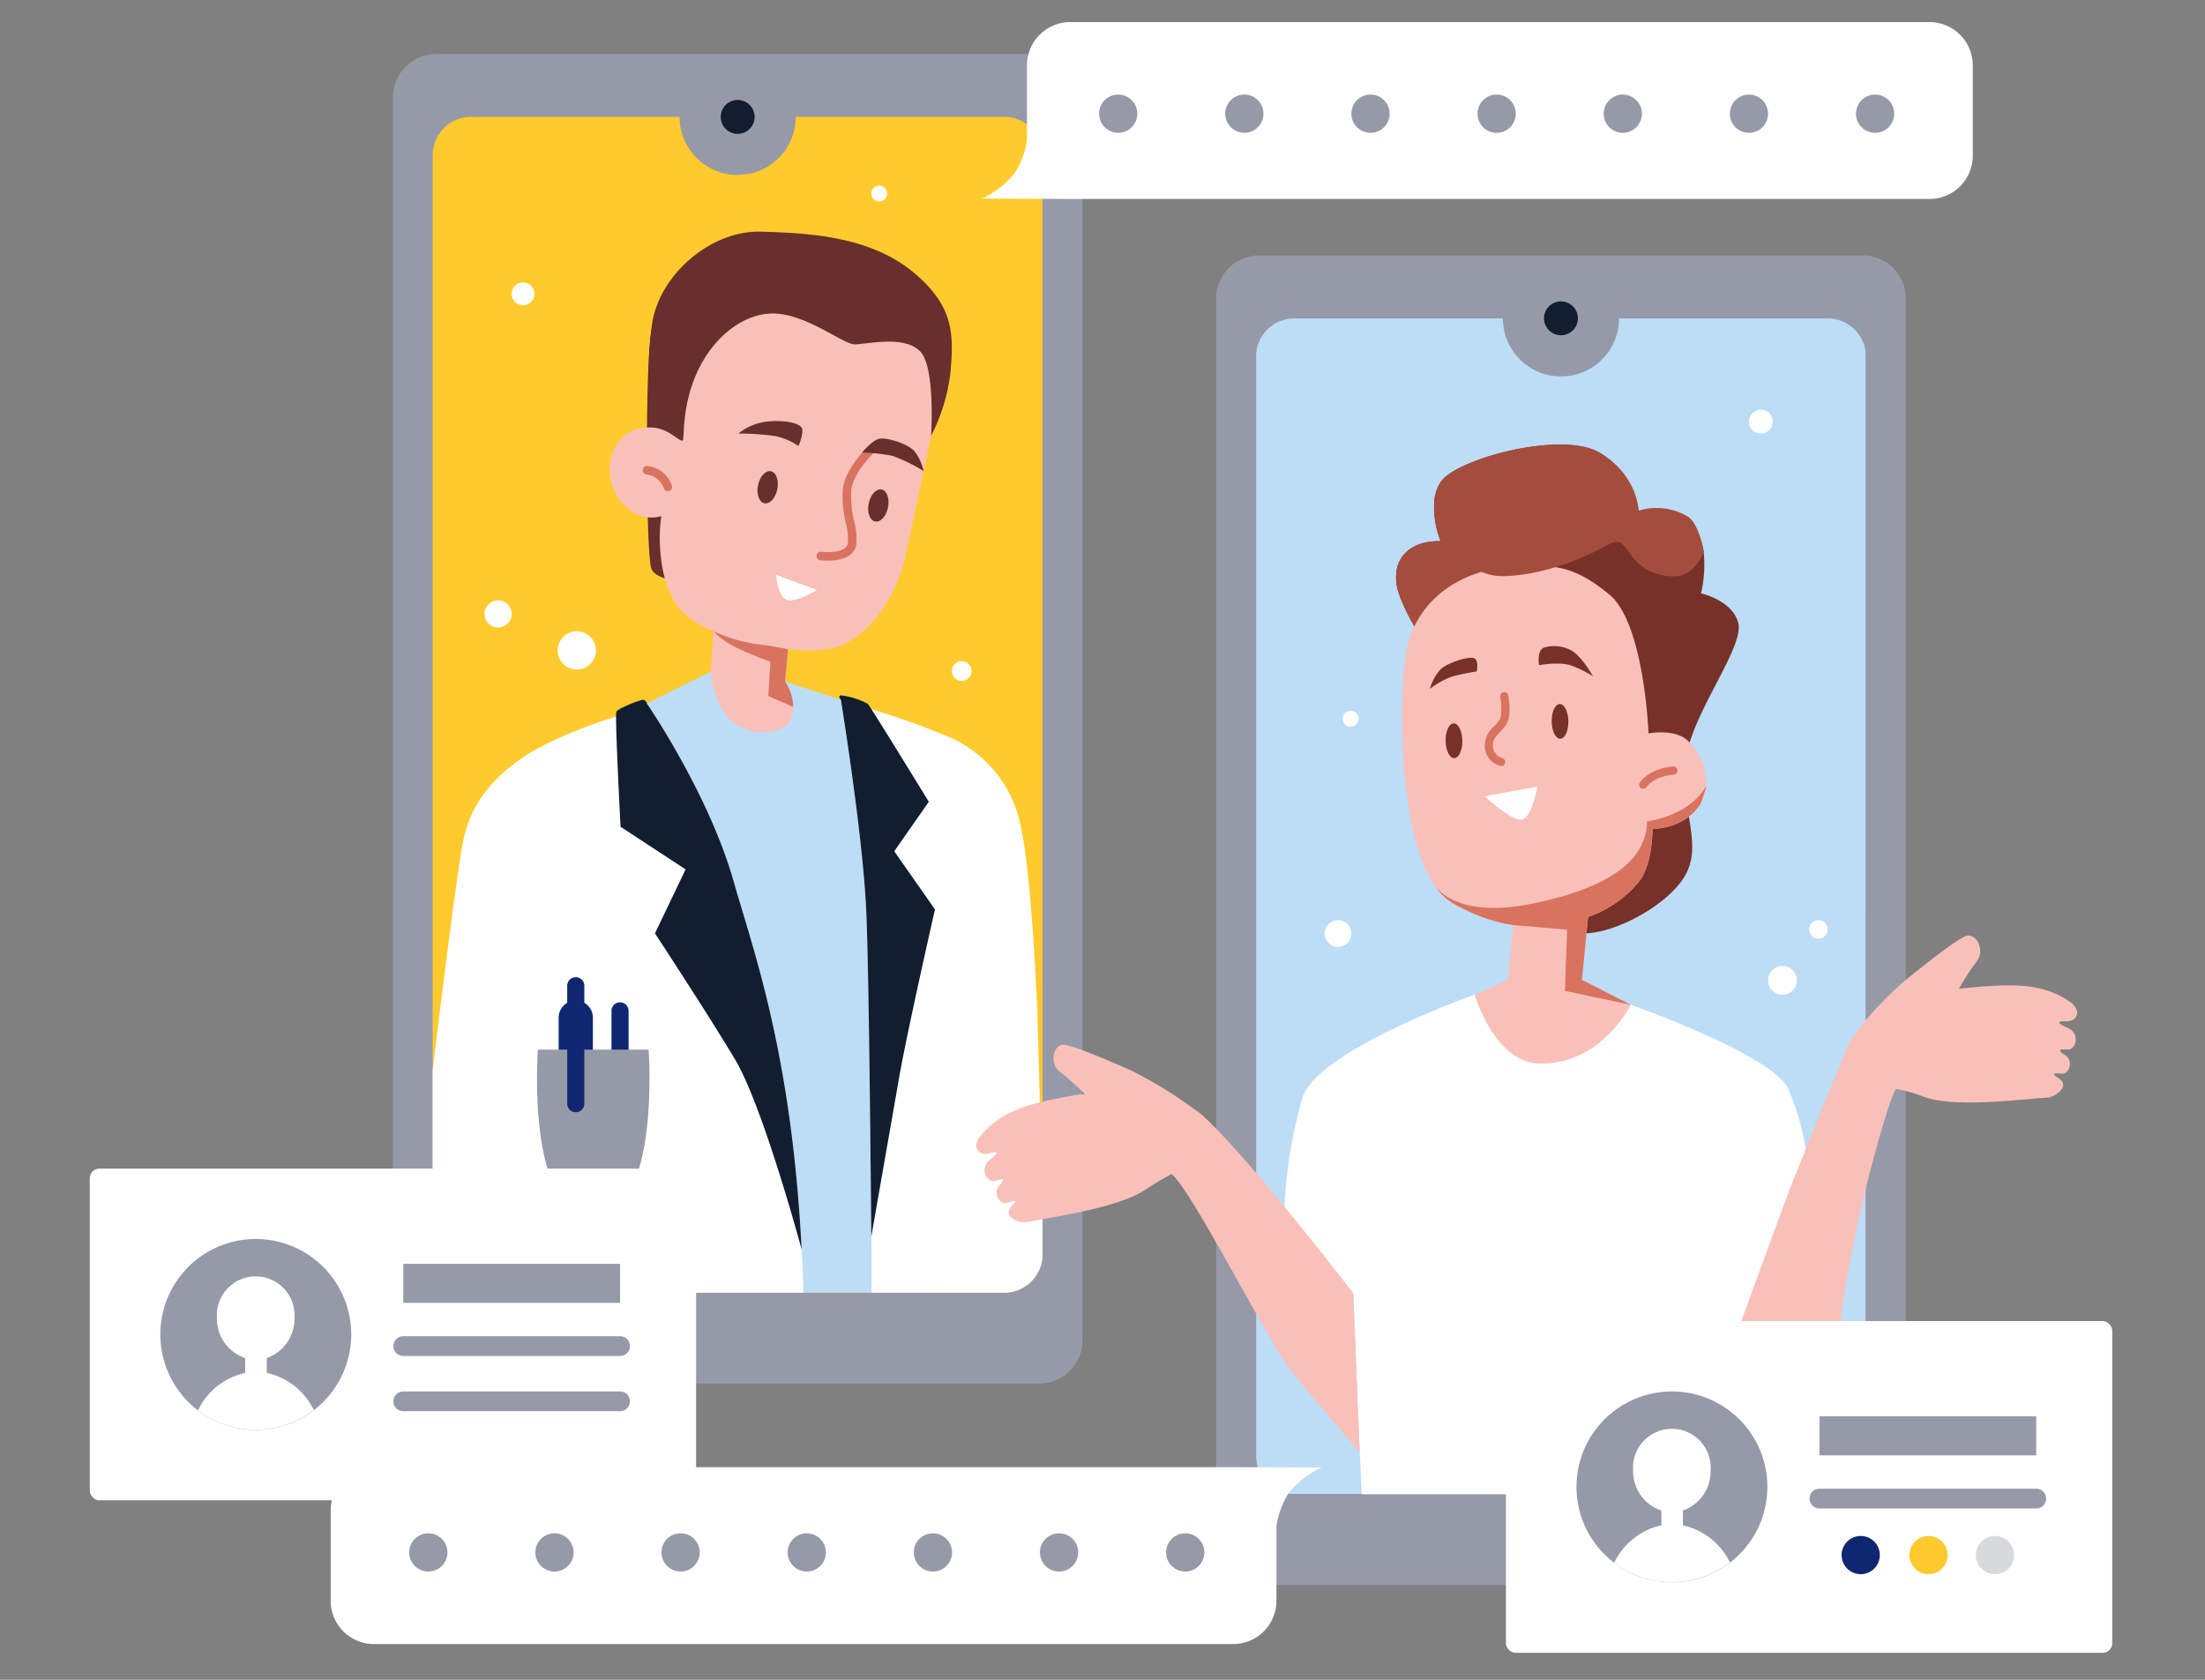 <svg xmlns="http://www.w3.org/2000/svg" width="420" height="320" viewBox="0 0 420 320">
  <rect x="0" y="0" width="420" height="320" fill="#808080" stroke="none"/>
  <g id="Grupo_222396" data-name="Grupo 222396" transform="translate(6569 3484)">
    <g id="Grupo_222395" data-name="Grupo 222395">
      <g id="Grupo_222394" data-name="Grupo 222394">
        <g id="Grupo_222300" data-name="Grupo 222300">
          <rect id="Rectángulo_295924" data-name="Rectángulo 295924" width="420" height="320" transform="translate(-6569 -3484)" fill="none"/>
          <g id="_13" data-name="13" transform="translate(-6551.902 -3479.792)">
            <g id="Grupo_221899" data-name="Grupo 221899" transform="translate(57.746 6.084)">
              <path id="Trazado_225184" data-name="Trazado 225184" d="M0,0H118.986V232.751H0Z" transform="translate(6.742 7.727)" fill="#feca2e"/>
              <path id="Trazado_224980" data-name="Trazado 224980" d="M368.848,340.334H253.994a8.246,8.246,0,0,0-8.245,8.245V585.364a8.246,8.246,0,0,0,8.245,8.245H368.848a8.242,8.242,0,0,0,8.241-8.245V348.58A8.242,8.242,0,0,0,368.848,340.334Zm.641,228.692a7.3,7.3,0,0,1-7.266,7.266H260.62a7.3,7.3,0,0,1-7.3-7.266V359.61a7.309,7.309,0,0,1,7.3-7.3h101.6a7.3,7.3,0,0,1,7.266,7.3Z" transform="translate(-245.749 -340.334)" fill="#969aa8"/>
              <path id="Trazado_224981" data-name="Trazado 224981" d="M279.975,351.6a11.064,11.064,0,1,1-11.062-11.066A11.06,11.06,0,0,1,279.975,351.6Z" transform="translate(-203.247 -339.624)" fill="#969aa8"/>
              <path id="Trazado_224982" data-name="Trazado 224982" d="M266.038,345.5a3.227,3.227,0,1,1-3.227-3.227A3.226,3.226,0,0,1,266.038,345.5Z" transform="translate(-197.145 -333.522)" fill="#121e30"/>
            </g>
            <g id="Grupo_221900" data-name="Grupo 221900" transform="translate(214.54 44.445)">
              <path id="Trazado_225185" data-name="Trazado 225185" d="M1.711,0H114.446a1.711,1.711,0,0,1,1.711,1.711V222.275a1.711,1.711,0,0,1-1.711,1.711H1.711A1.711,1.711,0,0,1,0,222.275V1.711A1.711,1.711,0,0,1,1.711,0Z" transform="translate(7.611 11.993)" fill="#bddcf6"/>
              <path id="Trazado_224983" data-name="Trazado 224983" d="M403.626,348.834H288.732a8.239,8.239,0,0,0-8.241,8.245V593.864a8.238,8.238,0,0,0,8.241,8.241H403.626a8.242,8.242,0,0,0,8.245-8.241V357.079A8.243,8.243,0,0,0,403.626,348.834Zm.641,228.692a7.312,7.312,0,0,1-7.307,7.3H295.4a7.309,7.309,0,0,1-7.3-7.3V368.109a7.275,7.275,0,0,1,7.3-7.266H396.961a7.279,7.279,0,0,1,7.307,7.266Z" transform="translate(-280.491 -348.834)" fill="#969aa8"/>
              <circle id="Elipse_16235" data-name="Elipse 16235" cx="11.063" cy="11.063" r="11.063" transform="translate(54.626 0.93)" fill="#969aa8"/>
              <path id="Trazado_224984" data-name="Trazado 224984" d="M300.785,354a3.227,3.227,0,1,1-3.227-3.227A3.23,3.23,0,0,1,300.785,354Z" transform="translate(-231.87 -342.012)" fill="#121e30"/>
            </g>
            <g id="Grupo_221904" data-name="Grupo 221904" transform="translate(65.31 39.912)">
              <path id="Trazado_224985" data-name="Trazado 224985" d="M266.257,408.63c-.311,0-8.173.149-8.99-2.7-1-3.471-1.146-39.765.05-45.077s23.057-11.319,23.057-11.319.74,56.188.578,56.188S266.257,408.63,266.257,408.63Z" transform="translate(-215.652 -341.852)" fill="#682f2c"/>
              <path id="Trazado_224986" data-name="Trazado 224986" d="M259.4,390.937a6.583,6.583,0,0,0,5.344.754c-.063.582-.131,1.043-.163,1.336-.424,4.369,0,13.3,4.793,17.475a24.171,24.171,0,0,0,5.3,3.123l-.51,7.7L263.345,431.3s19.135,14.8,21.843,14.8,20.178-14.573,20.178-14.573l-17.05-8.345s.311-3.439.555-6.133a26.584,26.584,0,0,0,7.758-.095c7.6-1.273,12.912-10.4,14.379-16.662,1.435-6.224,7.271-34.1,7.271-34.1v-5.84l-11.021-9.581s-36.024,3.552-36.84,4.17c-.487.361-1.756,11.373-3.186,21.478-2.776-2.392-7.821-2.09-10.145.564C252.933,381.717,255.226,388.658,259.4,390.937Z" transform="translate(-221.192 -337.482)" fill="#f9c0b9"/>
              <path id="Trazado_224987" data-name="Trazado 224987" d="M259.276,364.7a31.21,31.21,0,0,0,8.584,2.5,47.07,47.07,0,0,1,5.61.93l-.555,6.133,7.83,3.344-2.288,3.259-8.724-3.832.384-6.557a61.71,61.71,0,0,1-6.3-2.582A16,16,0,0,1,259.276,364.7Z" transform="translate(-205.791 -288.558)" fill="#d87360"/>
              <path id="Trazado_224988" data-name="Trazado 224988" d="M265.718,378.87a11.753,11.753,0,0,1-1.381-.077.82.82,0,0,1-.7-.912.783.783,0,0,1,.912-.7c.045.014,4.658.528,5.059-1.634a12.277,12.277,0,0,0-.406-3.859,21.277,21.277,0,0,1-.573-6.345c.442-4.143,4.716-8.119,4.9-8.286a.814.814,0,1,1,1.1,1.2c-.041.036-4.008,3.732-4.387,7.266a20.153,20.153,0,0,0,.555,5.849,12.932,12.932,0,0,1,.411,4.472C270.714,378.468,267.586,378.87,265.718,378.87Z" transform="translate(-190.507 -316.185)" fill="#d87360"/>
              <path id="Trazado_224989" data-name="Trazado 224989" d="M261.063,362.536a.814.814,0,0,1-.785-.6,3.872,3.872,0,0,0-3.29-2.586.811.811,0,0,1-.686-.921.793.793,0,0,1,.921-.691,5.466,5.466,0,0,1,4.63,3.782.819.819,0,0,1-.582.993A.846.846,0,0,1,261.063,362.536Z" transform="translate(-216.271 -313.074)" fill="#d87360"/>
              <path id="Trazado_224990" data-name="Trazado 224990" d="M295.817,369.314c-2.216.1-10.064-6.58-16.78-5.831s-14.14,7.781-15.579,19.5c-.289,2.347-.23,3.24-.338,4.337-.117,1.2-1.787-1.151-4.432-1.932-2.735-.8-2.4-14.392-1.471-20.2,1.458-9.157,11.143-17.628,20.715-17.348s21.1.93,29.434,8.087c7.388,6.35,7.244,11.657,6.661,18.626a35.342,35.342,0,0,1-3.705,12.2s.894-13.273-2.157-16.189S298.732,369.174,295.817,369.314Z" transform="translate(-215.384 -347.83)" fill="#682f2c"/>
              <path id="Trazado_224991" data-name="Trazado 224991" d="M271.774,360.571s.97-2.153.7-3.258-3.331-1.738-6.661-1.39a10.5,10.5,0,0,0-5.479,2.275,49.755,49.755,0,0,1,7.085.5A12.676,12.676,0,0,1,271.774,360.571Z" transform="translate(-202.092 -319.734)" fill="#682f2c"/>
              <path id="Trazado_224992" data-name="Trazado 224992" d="M277.253,362.779a9.216,9.216,0,0,0-1.778-3.827c-1.318-1.458-5.2-2.581-6.594-2.36s-3.326,2.64-3.326,2.64a33.548,33.548,0,0,1,5.754.636A29.879,29.879,0,0,1,277.253,362.779Z" transform="translate(-183.732 -317.145)" fill="#682f2c"/>
              <path id="Trazado_224993" data-name="Trazado 224993" d="M261.235,360.643c-.339,1.683.208,3.213,1.223,3.416s2.117-.993,2.455-2.676-.207-3.213-1.223-3.421S261.574,358.96,261.235,360.643Z" transform="translate(-199.261 -312.31)" fill="#682f2c"/>
              <path id="Trazado_224994" data-name="Trazado 224994" d="M265.907,361.409c-.339,1.683.208,3.213,1.228,3.421s2.112-1,2.451-2.681-.208-3.213-1.223-3.417S266.245,359.725,265.907,361.409Z" transform="translate(-182.848 -309.609)" fill="#682f2c"/>
              <path id="Trazado_224995" data-name="Trazado 224995" d="M261.914,362.315l7.8,2.884s-3.845,2.406-5.646,1.923S261.914,362.315,261.914,362.315Z" transform="translate(-196.524 -296.94)" fill="#fff"/>
              <path id="Trazado_224996" data-name="Trazado 224996" d="M317.862,484.718H265.388l-10.881-107.89,5.384-2.672,15.62-7.753s-.113,2.636,1.959,6.774c3.087,6.138,11.9,5.759,13.287,2.261,1.471-3.692-1.088-7.153-1.088-7.153l10.615,3.461s.415.113,1.092.338l8.846,2.861Z" transform="translate(-222.545 -282.579)" fill="#bddcf6"/>
              <path id="Trazado_224997" data-name="Trazado 224997" d="M318.046,479.972H254.727a7.3,7.3,0,0,1-7.3-7.266v-35.2c2.071-16.978,4.445-35.8,5.646-42.726,1.246-7.113,4.973-12.348,11.784-16.942,4.143-2.744,11.671-5.908,17.506-7.6a22.9,22.9,0,0,0,2.41-.83,32.833,32.833,0,0,0,3.5-1.656c.682,1.016,11.86,17.542,16.491,33.88,3.764,13.138,11.066,32.828,12.948,70.093Q317.938,475.741,318.046,479.972Z" transform="translate(-247.425 -277.833)" fill="#fff"/>
              <path id="Trazado_224998" data-name="Trazado 224998" d="M256.017,391.782l12.389,8.115-5.836,12.194s9.78,14.866,15.191,23.9c5.411,9,12.749,36.317,12.749,36.317-1.891-37.26-9.193-56.955-12.943-70.093-4.63-16.333-15.814-32.86-16.5-33.871-.036-.068-.2-.749-.785-.749s-4.694,1.629-5.05,2.248a4.21,4.21,0,0,0-.068.979C255.137,375.088,256.017,391.782,256.017,391.782Z" transform="translate(-220.224 -278.402)" fill="#121e30"/>
              <path id="Trazado_224999" data-name="Trazado 224999" d="M303.084,462.98v10.312a7.3,7.3,0,0,1-7.266,7.266h-25.3c0-2.861,0-6.363-.036-10.691-.266-24.881-.564-55.263-1.056-63.5-.826-14.568-4.779-38.776-4.779-38.776s.415.113,1.092.338c1.052.3,2.749.831,4.743,1.471a144.222,144.222,0,0,1,15.322,5.533A23.369,23.369,0,0,1,298.945,391.8c2.18,9.784,3.159,35.649,3.159,35.649Z" transform="translate(-186.912 -278.419)" fill="#fff"/>
              <path id="Trazado_225000" data-name="Trazado 225000" d="M264.878,368.224s3.944,24.226,4.761,38.8c.487,8.246.812,38.632,1.042,63.508.424-2.446,3.913-22.367,5.344-30.549,1.535-8.737,6.783-31.786,6.783-31.786l-7.758-11.084,6.585-9.423s-8.412-13.724-10.922-17.637c-.393-.587-.65-.979-.718-1.043a14.783,14.783,0,0,0-5.118-1.6C264.228,367.574,264.878,368.224,264.878,368.224Z" transform="translate(-187.126 -279.07)" fill="#121e30"/>
              <g id="Grupo_221901" data-name="Grupo 221901" transform="translate(34.065 146.827)">
                <path id="Trazado_225001" data-name="Trazado 225001" d="M256.6,395.8a1.628,1.628,0,0,1-1.629-1.629V381.992a1.629,1.629,0,0,1,3.259,0v12.176A1.631,1.631,0,0,1,256.6,395.8Z" transform="translate(-254.973 -380.363)" fill="#0f2771"/>
              </g>
              <g id="Grupo_221902" data-name="Grupo 221902" transform="translate(24.005 146.538)">
                <path id="Trazado_225002" data-name="Trazado 225002" d="M256,403.158a3.261,3.261,0,0,1-3.258-3.263V383.562a3.261,3.261,0,1,1,6.521,0v16.333A3.265,3.265,0,0,1,256,403.158Z" transform="translate(-252.744 -380.299)" fill="#0f2771"/>
              </g>
              <path id="Trazado_225003" data-name="Trazado 225003" d="M273.088,382.359H252S249.638,414,262.546,414,273.088,382.359,273.088,382.359Z" transform="translate(-231.952 -226.524)" fill="#969aa8"/>
              <g id="Grupo_221903" data-name="Grupo 221903" transform="translate(25.634 142.034)">
                <path id="Trazado_225004" data-name="Trazado 225004" d="M254.734,405.03a1.628,1.628,0,0,1-1.629-1.629V380.93a1.629,1.629,0,0,1,3.258,0V403.4A1.625,1.625,0,0,1,254.734,405.03Z" transform="translate(-253.105 -379.301)" fill="#0f2771"/>
              </g>
            </g>
            <g id="Grupo_221905" data-name="Grupo 221905" transform="translate(168.883 80.49)">
              <path id="Trazado_225005" data-name="Trazado 225005" d="M353.263,390.751c1.3,4.806-9.613,18.12-10.164,27.3-.533,9.193,3.642,15.489-.316,21.464s-15.552,11.757-21.1,10.146-27.35-54.193-27.35-54.193-.167-.208-.46-.6a39.006,39.006,0,0,1-4.879-8.679c-.122-.329-.23-.654-.339-.984a8.922,8.922,0,0,1-.343-5c1.611-5.547,8.281-4.964,8.281-4.964a20.885,20.885,0,0,1-1.029-3.737,15.731,15.731,0,0,1-.217-3.344l0-.239a8.182,8.182,0,0,1,1.25-3.981c2.87-4.369,23.08-9.888,30.328-5.547,7.262,4.319,7.55,12.555,7.55,12.555a12.636,12.636,0,0,1,9.342,1.313c1.742.966,2.545,2.843,2.857,4.892a23.71,23.71,0,0,1-.5,8.015S352.085,386.41,353.263,390.751Z" transform="translate(-208.16 -356.821)" fill="#773128"/>
              <path id="Trazado_225006" data-name="Trazado 225006" d="M305.505,369.193c1.169,6.382-4.021,12.713-11.635,14.248a39.006,39.006,0,0,1-4.879-8.679c-.122-.329-.23-.654-.339-.984a8.922,8.922,0,0,1-.343-5c1.611-5.547,8.281-4.965,8.281-4.965a20.886,20.886,0,0,1-1.029-3.737C300.635,361.1,304.652,364.522,305.505,369.193Z" transform="translate(-208.16 -345.385)" fill="#a54d3c"/>
              <path id="Trazado_225007" data-name="Trazado 225007" d="M354.539,405.417a8.234,8.234,0,0,1-.866,1.954c-3.164,4.861-9.112,4.707-9.112,4.707s.113,6.815-2.708,10.24a22.063,22.063,0,0,1-9.563,6.549l-1.169,11.973,13.025,6.7-5.759,20.932-52.474-13.138,31.131-14.568.979-10.353-.19-.036a11.182,11.182,0,0,1-1.584-.262,35.473,35.473,0,0,1-9.784-3.917,11.062,11.062,0,0,1-3.5-3.5c-6.512-9.712-6.7-32.937-5.533-42.915,1.395-11.594,11.066-16.861,19.424-17.578,8.886-.754,12.876-.226,19.537,5.271,6.625,5.533,7.415,26.424,7.415,26.424s3.764-.754,6.44.641C352.581,395.741,355.853,400.9,354.539,405.417Z" transform="translate(-215.786 -338.88)" fill="#f9c0b9"/>
              <path id="Trazado_225008" data-name="Trazado 225008" d="M293.36,371.878c.027,1.828-.659,3.322-1.539,3.335s-1.611-1.458-1.643-3.285.659-3.322,1.539-3.34S293.329,370.046,293.36,371.878Z" transform="translate(-200.803 -315.482)" fill="#773128"/>
              <path id="Trazado_225009" data-name="Trazado 225009" d="M297.832,371.056c.027,1.828-.659,3.322-1.539,3.335s-1.611-1.458-1.638-3.286.659-3.322,1.534-3.335S297.8,369.228,297.832,371.056Z" transform="translate(-185.079 -318.355)" fill="#773128"/>
              <path id="Trazado_225010" data-name="Trazado 225010" d="M289.514,371.758a15.479,15.479,0,0,1,4.233-2.365c1.918-.537,4.685-.975,4.685-.975s.465-2.117-.51-2.523-5.059.862-6.409,2.153A9.454,9.454,0,0,0,289.514,371.758Z" transform="translate(-203.135 -325.213)" fill="#773128"/>
              <path id="Trazado_225011" data-name="Trazado 225011" d="M295.168,365.594c-1.462.528-.993,3.367-.993,3.367s3.886-.7,6.061.041a21.5,21.5,0,0,1,4.233,2.089s-2.387-4.269-4.513-5.122A6.91,6.91,0,0,0,295.168,365.594Z" transform="translate(-187.014 -326.948)" fill="#773128"/>
              <path id="Trazado_225012" data-name="Trazado 225012" d="M291.825,373.092l10.033-1.832s-.934,5.556-2.767,6.228S291.825,373.092,291.825,373.092Z" transform="translate(-195.017 -306.095)" fill="#fff"/>
              <path id="Trazado_225013" data-name="Trazado 225013" d="M299.121,374.671a.756.756,0,0,1-.4-.117.768.768,0,0,1-.262-1.056c.063-.113,1.647-2.658,6.359-3.092a.811.811,0,0,1,.844.709.781.781,0,0,1-.7.844c-3.868.347-5.122,2.266-5.172,2.347A.79.79,0,0,1,299.121,374.671Z" transform="translate(-172.107 -309.095)" fill="#d87360"/>
              <path id="Trazado_225014" data-name="Trazado 225014" d="M294.942,381.341a.814.814,0,0,1-.266-.05,3.991,3.991,0,0,1-2.843-4.053A4.837,4.837,0,0,1,293.6,373.8a8.145,8.145,0,0,0,1.034-1.25c.528-.858.37-3.123.149-4.346a.779.779,0,0,1,.627-.907.742.742,0,0,1,.9.627c.072.379.659,3.8-.352,5.438a9,9,0,0,1-1.228,1.5c-.736.785-1.372,1.462-1.34,2.329a2.443,2.443,0,0,0,1.819,2.64.78.78,0,0,1-.271,1.512Z" transform="translate(-194.997 -320.111)" fill="#d87360"/>
              <path id="Trazado_225015" data-name="Trazado 225015" d="M341.293,371.23a24.931,24.931,0,0,1-1.128,3.462c-3.164,4.861-9.112,4.707-9.112,4.707s.113,6.815-2.708,10.24a22.063,22.063,0,0,1-9.563,6.549l-1.169,11.973,9.279,4.739-12.515-2.631.415-11.671-10.276-.867-.19-.036-1.584-.262a35.473,35.473,0,0,1-9.784-3.917,10.305,10.305,0,0,1-3.2-3.087c1.092,1.395,5.646,5.835,18.256,3.236,12.727-2.559,19.2-6.738,21.193-11.779a9.13,9.13,0,0,0,.794-3.917S337.98,377.065,341.293,371.23Z" transform="translate(-202.278 -306.2)" fill="#d87360"/>
              <path id="Trazado_225016" data-name="Trazado 225016" d="M372.265,440.724c.113,1.128.262,7.189-.077,34.48h-74.01c-.226-4.667-.487-10.466-.754-16.865v-.185c-.487-12.65-.79-21.157-.79-21.157l-9.9-5.271-3.236-2.031a91.028,91.028,0,0,1,3.349-29.931c2.789-9.143,32.828-19.722,32.828-19.722s3.764,12.8,12.194,13.1c11.937.379,17.542-11.179,17.542-11.179s27.182,9.487,30.08,16.148a48.548,48.548,0,0,1,2.861,28.839l3.841.451.713,9.41Z" transform="translate(-224.783 -275.246)" fill="#fff"/>
              <path id="Trazado_225017" data-name="Trazado 225017" d="M346.678,377.162c-1,2.785-2.911,4.319-4.626,4.662a9.788,9.788,0,0,1-9.3-4.089c-1.837-2.794-2.46-2.816-4.427-1.751-2.974,1.611-10.732,5.52-19.257,5.881-5.75.244-7.726-3.258-9.374-4.4a24.516,24.516,0,0,0-1.2,2.658c-1.3,3.3-6.526,6.314-9.5,6.07-.122-.329-.23-.654-.339-.984a8.922,8.922,0,0,1-.343-5c1.611-5.547,8.281-4.964,8.281-4.964a18.749,18.749,0,0,1-1.246-7.081l.217.415c-.068-.208-.14-.433-.212-.654a8.182,8.182,0,0,1,1.25-3.981c2.87-4.369,23.08-9.888,30.328-5.547,7.262,4.319,7.356,11.012,7.356,11.012a11.612,11.612,0,0,1,9.261,1.052C345.288,371.426,346.367,375.113,346.678,377.162Z" transform="translate(-208.16 -356.821)" fill="#a54d3c"/>
              <path id="Trazado_225018" data-name="Trazado 225018" d="M343.381,459.76s-8.336-9.6-12.813-15.141c-4.333-5.307-19.424-35.27-23.039-37.829-1.467.79-3.164,1.769-4.856,2.9-5.344,3.615-17.579,5.195-22.624,6.246-1.241.266-4.215-.79-3.389-2.405.492-.943,2.41-2.3-.451-1.246-1.241.415-2.9-1.805-1.431-3.349,1.282-1.394.492-1.318-.754-.867-1.58.528-3.236-2.333-1.016-4.066.979-.713,2.071-1.882.036-1.2-2.257.717-3.8-1.241-1.616-3.574a16.321,16.321,0,0,1,5.5-4.179C281.213,392.785,291,391.5,291,391.5a49.941,49.941,0,0,0-4.7-4.179c-2.184-1.616-1.282-5.682,1.164-5.118,2.41.564,6.815,2.41,12.235,4.779a80.26,80.26,0,0,1,11.517,6.964c.568.415.979.717,1.282.907a7.616,7.616,0,0,1,.677.524c8.846,7.866,28.929,34.029,28.929,34.029Z" transform="translate(-270.375 -267.826)" fill="#f9c0b9"/>
              <path id="Trazado_225019" data-name="Trazado 225019" d="M367.987,399.263c-1.318-.113-2.112,0-.528,1.015,1.846,1.133.79,3.692-.492,3.579-3.01-.262-.826.564-.113,1.354,1.2,1.354-1.39,3.123-2.672,3.2-5.118.3-17.353,1.995-23.45-.113a28.672,28.672,0,0,0-5.461-1.552.67.67,0,0,1-.153.338c-1.277,2.184-8.015,24.854-10.272,43.262-2.225,18.445-23.829,12.271-23.08,11.3.681-.907,9.712-26.393,14.081-37.8l.943-2.257s8.963-22.475,10.01-24.321,6.327-8.02,10.917-11.707,8.358-6.625,10.579-7.794c2.184-1.165,4.1,2.523,2.446,4.63a49.058,49.058,0,0,0-3.462,5.312s9.789-1.322,14.532-.266a16.158,16.158,0,0,1,6.4,2.559c2.672,1.7,1.729,3.994-.641,3.877-2.148-.072-.831.717.338,1.2C370.506,396.14,369.644,399.34,367.987,399.263Z" transform="translate(-160.157 -284.016)" fill="#f9c0b9"/>
            </g>
            <g id="window_4" data-name="window 4" transform="translate(269.744 247.458)">
              <rect id="Rectángulo_295661" data-name="Rectángulo 295661" width="115.493" height="63.194" rx="1.825" transform="translate(115.493 63.194) rotate(180)" fill="#fff"/>
              <circle id="Elipse_16236" data-name="Elipse 16236" cx="18.181" cy="18.181" r="18.181" transform="translate(13.44 13.403)" fill="#969aa8"/>
              <path id="Trazado_225020" data-name="Trazado 225020" d="M319.35,423.785a18.192,18.192,0,0,1-22.06.077,13.109,13.109,0,0,1,9-7.154v-2.825a7.828,7.828,0,0,1-5.384-7.6,7.4,7.4,0,1,1,14.758,0,7.9,7.9,0,0,1-5.271,7.6v2.825A13.111,13.111,0,0,1,319.35,423.785Z" transform="translate(-276.678 -377.801)" fill="#fff"/>
              <g id="Grupo_221906" data-name="Grupo 221906" transform="translate(57.836 31.926)">
                <path id="Trazado_225021" data-name="Trazado 225021" d="M305.956,401.308h0Z" transform="translate(-304.07 -399.426)" fill="#fff"/>
                <path id="Trazado_225022" data-name="Trazado 225022" d="M348.715,404.655H307.42a1.882,1.882,0,0,1,0-3.764h41.295a1.882,1.882,0,0,1,0,3.764Z" transform="translate(-305.538 -400.891)" fill="#969aa8"/>
              </g>
              <circle id="Elipse_16237" data-name="Elipse 16237" cx="3.642" cy="3.642" r="3.642" transform="translate(63.936 40.933)" fill="#0f2771"/>
              <circle id="Elipse_16238" data-name="Elipse 16238" cx="3.642" cy="3.642" r="3.642" transform="translate(76.859 40.933)" fill="#feca2e"/>
              <path id="Trazado_225023" data-name="Trazado 225023" d="M319.841,406.529a3.642,3.642,0,1,1-3.642-3.642A3.643,3.643,0,0,1,319.841,406.529Z" transform="translate(-223.044 -361.953)" fill="#d7d9dd"/>
              <rect id="Rectángulo_295662" data-name="Rectángulo 295662" width="41.292" height="7.438" transform="translate(59.721 18.14)" fill="#969aa8"/>
            </g>
            <g id="window_3" data-name="window 3" transform="translate(169.914)">
              <path id="Trazado_225024" data-name="Trazado 225024" d="M451.114,338.986H287.446a8.236,8.236,0,0,0-8.236,8.236V361.38a15.941,15.941,0,0,1-2.279,6.282,17.012,17.012,0,0,1-6.327,4.946l16.78.072c.063,0,163.731,0,163.731,0a8.24,8.24,0,0,0,8.241-8.236V347.222A8.24,8.24,0,0,0,451.114,338.986Z" transform="translate(-270.603 -338.986)" fill="#fff"/>
              <path id="Trazado_225025" data-name="Trazado 225025" d="M282.833,345.688a3.64,3.64,0,1,1-3.642-3.642A3.64,3.64,0,0,1,282.833,345.688Z" transform="translate(-253.213 -328.236)" fill="#969aa8"/>
              <path id="Trazado_225026" data-name="Trazado 225026" d="M288.157,345.688a3.64,3.64,0,1,1-3.638-3.642A3.639,3.639,0,0,1,288.157,345.688Z" transform="translate(-234.509 -328.236)" fill="#969aa8"/>
              <path id="Trazado_225027" data-name="Trazado 225027" d="M293.485,345.688a3.642,3.642,0,1,1-3.642-3.642A3.643,3.643,0,0,1,293.485,345.688Z" transform="translate(-215.806 -328.236)" fill="#969aa8"/>
              <path id="Trazado_225028" data-name="Trazado 225028" d="M298.809,345.688a3.642,3.642,0,1,1-3.642-3.642A3.643,3.643,0,0,1,298.809,345.688Z" transform="translate(-197.102 -328.236)" fill="#969aa8"/>
              <path id="Trazado_225029" data-name="Trazado 225029" d="M304.133,345.688a3.642,3.642,0,1,1-3.642-3.642A3.64,3.64,0,0,1,304.133,345.688Z" transform="translate(-178.398 -328.236)" fill="#969aa8"/>
              <circle id="Elipse_16239" data-name="Elipse 16239" cx="3.642" cy="3.642" r="3.642" transform="translate(142.48 13.811)" fill="#969aa8"/>
              <path id="Trazado_225030" data-name="Trazado 225030" d="M314.781,345.688a3.642,3.642,0,1,1-3.642-3.642A3.64,3.64,0,0,1,314.781,345.688Z" transform="translate(-140.991 -328.236)" fill="#969aa8"/>
            </g>
            <g id="window_2" data-name="window 2" transform="translate(0 218.415)">
              <rect id="Rectángulo_295663" data-name="Rectángulo 295663" width="115.493" height="63.194" rx="1.825" transform="translate(115.493 63.194) rotate(180)" fill="#fff"/>
              <path id="Trazado_225031" data-name="Trazado 225031" d="M272.294,408.531a18.181,18.181,0,1,1-18.179-18.179A18.18,18.18,0,0,1,272.294,408.531Z" transform="translate(-222.492 -376.947)" fill="#969aa8"/>
              <path id="Trazado_225032" data-name="Trazado 225032" d="M259.581,417.35a18.191,18.191,0,0,1-22.06.077,13.109,13.109,0,0,1,9-7.153v-2.825a7.829,7.829,0,0,1-5.384-7.6,7.4,7.4,0,1,1,14.758,0,7.9,7.9,0,0,1-5.271,7.6v2.825A13.1,13.1,0,0,1,259.581,417.35Z" transform="translate(-216.909 -371.365)" fill="#fff"/>
              <g id="Grupo_221907" data-name="Grupo 221907" transform="translate(57.836 31.927)">
                <path id="Trazado_225033" data-name="Trazado 225033" d="M246.187,394.873h0Z" transform="translate(-244.301 -392.991)" fill="#fff"/>
                <path id="Trazado_225034" data-name="Trazado 225034" d="M288.946,398.22H247.651a1.882,1.882,0,0,1,0-3.764h41.295a1.882,1.882,0,0,1,0,3.764Z" transform="translate(-245.769 -394.456)" fill="#969aa8"/>
              </g>
              <g id="Grupo_221908" data-name="Grupo 221908" transform="translate(57.836 42.447)">
                <path id="Trazado_225035" data-name="Trazado 225035" d="M246.187,397.2h0Z" transform="translate(-244.301 -395.322)" fill="#fff"/>
                <path id="Trazado_225036" data-name="Trazado 225036" d="M288.946,400.551H247.651a1.882,1.882,0,0,1,0-3.764h41.295a1.882,1.882,0,0,1,0,3.764Z" transform="translate(-245.769 -396.787)" fill="#969aa8"/>
              </g>
              <rect id="Rectángulo_295664" data-name="Rectángulo 295664" width="41.292" height="7.437" transform="translate(59.721 18.141)" fill="#969aa8"/>
            </g>
            <g id="window_1" data-name="window 1" transform="translate(45.89 275.281)">
              <path id="Trazado_225037" data-name="Trazado 225037" d="M415.089,399.986c-.063,0-163.731,0-163.731,0a8.236,8.236,0,0,0-8.236,8.236v17.227a8.236,8.236,0,0,0,8.236,8.236H415.026a8.24,8.24,0,0,0,8.241-8.236V411.287a15.957,15.957,0,0,1,2.274-6.282,17.01,17.01,0,0,1,6.332-4.946Z" transform="translate(-243.122 -399.982)" fill="#fff"/>
              <path id="Trazado_225038" data-name="Trazado 225038" d="M278.381,406.417a3.642,3.642,0,1,1,3.642,3.642A3.643,3.643,0,0,1,278.381,406.417Z" transform="translate(-119.253 -390.17)" fill="#969aa8"/>
              <circle id="Elipse_16240" data-name="Elipse 16240" cx="3.642" cy="3.642" r="3.642" transform="translate(135.099 12.606)" fill="#969aa8"/>
              <path id="Trazado_225039" data-name="Trazado 225039" d="M267.733,406.417a3.64,3.64,0,1,1,3.638,3.642A3.642,3.642,0,0,1,267.733,406.417Z" transform="translate(-156.661 -390.17)" fill="#969aa8"/>
              <circle id="Elipse_16241" data-name="Elipse 16241" cx="3.642" cy="3.642" r="3.642" transform="translate(87.042 12.606)" fill="#969aa8"/>
              <path id="Trazado_225040" data-name="Trazado 225040" d="M257.084,406.417a3.642,3.642,0,1,1,3.642,3.642A3.646,3.646,0,0,1,257.084,406.417Z" transform="translate(-194.072 -390.17)" fill="#969aa8"/>
              <path id="Trazado_225041" data-name="Trazado 225041" d="M251.76,406.417a3.642,3.642,0,1,1,3.642,3.642A3.643,3.643,0,0,1,251.76,406.417Z" transform="translate(-212.776 -390.17)" fill="#969aa8"/>
              <path id="Trazado_225042" data-name="Trazado 225042" d="M246.436,406.417a3.642,3.642,0,1,1,3.642,3.642A3.643,3.643,0,0,1,246.436,406.417Z" transform="translate(-231.479 -390.17)" fill="#969aa8"/>
            </g>
            <g id="bubbles" transform="translate(75.189 31.159)">
              <path id="Trazado_225043" data-name="Trazado 225043" d="M290.164,379.439a2.545,2.545,0,1,1-2.545-2.545A2.548,2.548,0,0,1,290.164,379.439Z" transform="translate(-125.043 -236.97)" fill="#fff"/>
              <path id="Trazado_225044" data-name="Trazado 225044" d="M288.87,369.576a1.519,1.519,0,1,1-1.516-1.521A1.52,1.52,0,0,1,288.87,369.576Z" transform="translate(-122.373 -268.022)" fill="#fff"/>
              <circle id="Elipse_16242" data-name="Elipse 16242" cx="2.742" cy="2.742" r="2.742" transform="translate(244.489 148.648)" fill="#fff"/>
              <circle id="Elipse_16243" data-name="Elipse 16243" cx="1.766" cy="1.766" r="1.766" transform="translate(252.301 139.923)" fill="#fff"/>
              <path id="Trazado_225045" data-name="Trazado 225045" d="M307.516,357.614a2.268,2.268,0,1,1-2.266-2.266A2.267,2.267,0,0,1,307.516,357.614Z" transform="translate(-62.134 -312.663)" fill="#fff"/>
              <path id="Trazado_225046" data-name="Trazado 225046" d="M254.791,365.984a2.588,2.588,0,1,1-2.586-2.59A2.59,2.59,0,0,1,254.791,365.984Z" transform="translate(-249.614 -284.397)" fill="#fff"/>
              <path id="Trazado_225047" data-name="Trazado 225047" d="M259.991,368.343a3.644,3.644,0,1,1-3.647-3.642A3.648,3.648,0,0,1,259.991,368.343Z" transform="translate(-238.766 -279.805)" fill="#fff"/>
              <circle id="Elipse_16244" data-name="Elipse 16244" cx="1.879" cy="1.879" r="1.879" transform="translate(89.011 90.591)" fill="#fff"/>
              <path id="Trazado_225048" data-name="Trazado 225048" d="M268.957,347.4a1.51,1.51,0,1,1-1.507-1.512A1.508,1.508,0,0,1,268.957,347.4Z" transform="translate(-192.266 -345.89)" fill="#fff"/>
              <path id="Trazado_225049" data-name="Trazado 225049" d="M255.1,352.147a2.169,2.169,0,1,1-2.166-2.171A2.167,2.167,0,0,1,255.1,352.147Z" transform="translate(-245.584 -331.536)" fill="#fff"/>
            </g>
          </g>
        </g>
      </g>
    </g>
  </g>
</svg>
